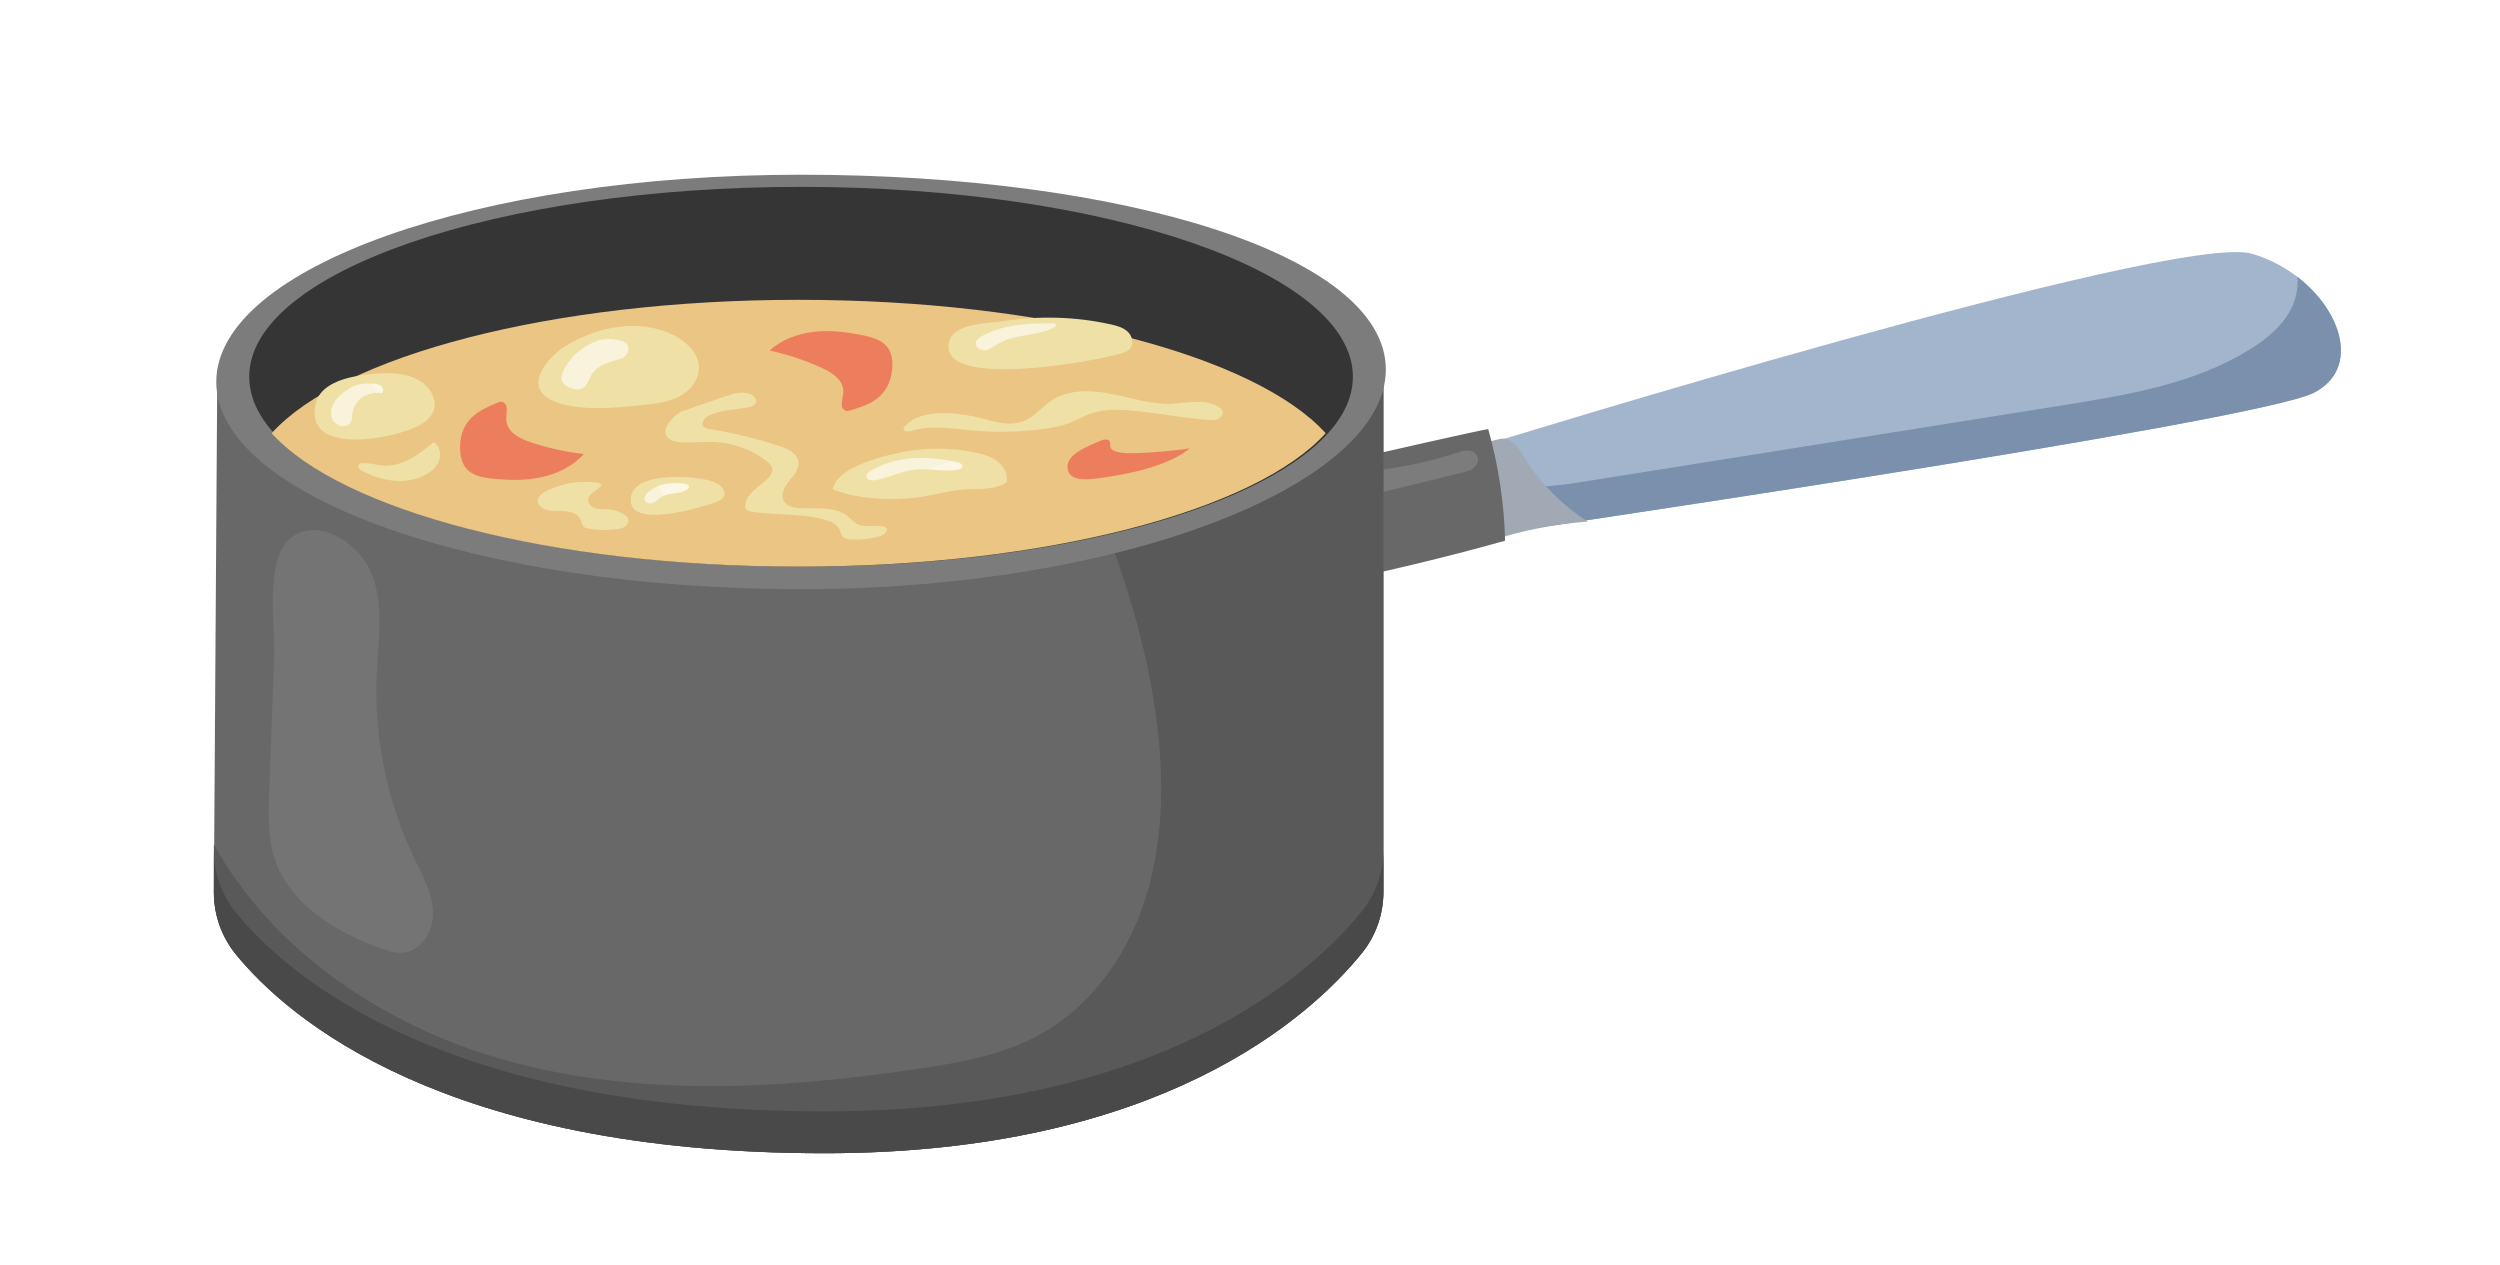 <?xml version="1.0" encoding="UTF-8" standalone="no"?>
<!DOCTYPE svg PUBLIC "-//W3C//DTD SVG 1.1//EN" "http://www.w3.org/Graphics/SVG/1.1/DTD/svg11.dtd">
<svg width="100%" height="100%" viewBox="0 0 486 246" version="1.1" xmlns="http://www.w3.org/2000/svg" xmlns:xlink="http://www.w3.org/1999/xlink" xml:space="preserve" xmlns:serif="http://www.serif.com/" style="fill-rule:evenodd;clip-rule:evenodd;stroke-linejoin:round;stroke-miterlimit:2;">
    <g id="ArtBoard1" transform="matrix(0.949,0,0,0.48,0,0)">
        <rect x="0" y="0" width="512" height="512" style="fill:none;"/>
        <g transform="matrix(0.347,0,0,0.686,-494.355,-251.011)">
            <path d="M2299.14,629.13C2299.14,629.13 2708.96,502.401 2754.11,515.707C2799.27,529.013 2825.13,580.016 2790.73,597.734C2756.33,615.453 2291.97,683.414 2291.97,683.414L2299.14,629.13Z" style="fill:rgb(162,181,205);fill-rule:nonzero;"/>
        </g>
        <g transform="matrix(0.347,0,0,0.686,-494.355,-251.011)">
            <path d="M2780.86,529.346C2781.51,535.883 2780.05,542.784 2776.98,548.646C2771.69,558.767 2762.43,566.235 2752.72,572.252C2719.89,592.6 2680.61,599.091 2642.46,605.171C2608.38,610.604 2574.29,616.037 2540.21,621.469C2477.99,631.386 2415.77,641.303 2353.55,651.22C2334.94,654.186 2305.65,652.653 2293.77,670.063L2293.73,670.125L2291.98,683.414C2291.98,683.414 2756.33,615.453 2790.73,597.734C2817.5,583.944 2807.77,549.996 2780.86,529.346Z" style="fill:rgb(122,144,173);fill-rule:nonzero;"/>
        </g>
        <g transform="matrix(0.347,0,0,0.686,-494.355,-251.011)">
            <path d="M2327.36,640.426C2336.53,653.681 2348.34,665.103 2361.89,673.826C2342.33,675.31 2322.95,679.138 2304.29,685.201C2303.18,685.562 2294.92,637.622 2297.23,632.233C2299.18,627.681 2305.78,625.933 2310.23,625.006C2318.44,623.295 2323.26,634.508 2327.36,640.426Z" style="fill:rgb(161,169,180);fill-rule:nonzero;"/>
        </g>
        <g transform="matrix(0.347,0,0,0.686,-494.355,-251.011)">
            <path d="M2167.6,642.976C2163.98,656.038 2161.93,686.263 2176.89,691.404C2183.85,693.796 2185.69,723.493 2189.83,729.473C2191.91,732.473 2195.24,735.365 2199.61,735.651C2203.95,735.935 2207.96,733.453 2209.9,730.43C2211.85,727.408 2212.18,723.929 2212.44,720.554C2215.04,687.628 2215.5,654.602 2213.83,621.64C2212.9,603.291 2173.14,622.988 2167.6,642.976Z" style="fill:rgb(104,104,104);fill-rule:nonzero;"/>
        </g>
        <g transform="matrix(0.347,0,0,0.686,-494.355,-251.011)">
            <path d="M2303.23,619.308C2309.27,640.72 2312.62,662.891 2313.17,685.133C2277.09,695.228 2240.62,703.942 2203.87,711.252C2198.21,700.592 2193.27,689.388 2191.19,677.5C2185.7,646.145 2197.98,642.509 2224.61,636.638C2231.18,635.189 2303.05,618.651 2303.23,619.308Z" style="fill:rgb(104,104,104);fill-rule:nonzero;"/>
        </g>
        <g transform="matrix(0.347,0,0,0.686,-494.355,-251.011)">
            <path d="M2199.15,662.611C2199.34,663.585 2199.69,664.607 2200.5,665.184C2201.58,665.954 2203.06,665.671 2204.35,665.355C2232.05,658.582 2259.74,651.808 2287.43,645.035C2289.9,644.431 2292.44,643.79 2294.45,642.235C2296.46,640.68 2297.79,637.944 2296.93,635.555C2296.12,633.313 2293.63,632.04 2291.25,631.913C2288.87,631.787 2286.55,632.575 2284.29,633.318C2265.6,639.454 2246.12,643.196 2226.48,644.424C2215.71,645.099 2195.96,646.603 2199.15,662.611Z" style="fill:rgb(124,124,124);fill-rule:nonzero;"/>
        </g>
        <g transform="matrix(0.347,0,0,0.686,-494.355,-251.011)">
            <path d="M2241.34,892.397C2241.34,905.629 2236.84,918.478 2228.5,928.753C2198.32,965.956 2109.89,1046.78 1911.3,1046.75C1686.45,1046.73 1594.76,967.039 1564.04,929.517C1555.56,919.155 1550.91,906.194 1550.91,892.804L1552.94,584.086L2241.34,584.086L2241.34,892.397Z" style="fill:rgb(104,104,104);fill-rule:nonzero;"/>
        </g>
        <g transform="matrix(0.347,0,0,0.686,-494.355,-251.011)">
            <path d="M2228.5,928.753C2236.84,918.478 2241.34,905.629 2241.34,892.397L2241.34,584.086L2030.54,584.086C2020.41,606.16 2017.3,630.908 2024.41,654.306C2028.47,653.859 2032.53,653.414 2036.59,652.968L2066.78,651.214C2087.15,699.875 2103.79,750.656 2108.73,803.177C2111.83,836.027 2110.2,869.792 2099.34,900.948C2088.47,932.103 2067.72,960.532 2038.86,976.539C2017.02,988.658 1991.87,993.167 1967.16,996.848C1886.13,1008.92 1802.19,1013.86 1723.26,991.892C1652.61,972.227 1586.08,928.019 1550.91,864.473L1550.91,892.804C1550.91,906.194 1555.56,919.155 1564.04,929.517C1594.76,967.039 1686.45,1046.73 1911.3,1046.75C2109.89,1046.78 2198.32,965.956 2228.5,928.753Z" style="fill:rgb(89,89,89);fill-rule:nonzero;"/>
        </g>
        <g transform="matrix(0.347,0,0,0.686,-494.355,-251.011)">
            <path d="M1911.3,1022.03C1686.45,1022 1594.76,942.317 1564.04,904.794C1555.56,894.433 1550.91,881.472 1550.91,868.081L1550.91,892.804C1550.91,906.194 1555.56,919.155 1564.04,929.517C1594.76,967.039 1686.45,1046.73 1911.3,1046.75C2109.89,1046.78 2198.32,965.956 2228.5,928.753C2236.84,918.478 2241.34,905.629 2241.34,892.397L2241.34,867.674C2241.34,880.906 2236.84,893.755 2228.5,904.03C2198.32,941.234 2109.89,1022.05 1911.3,1022.03Z" style="fill:rgb(73,73,73);fill-rule:nonzero;"/>
        </g>
        <g transform="matrix(0.347,0,0,0.686,-494.355,-251.011)">
            <path d="M2242.76,584.086C2242.76,651.653 2088.2,713.735 1897.55,713.735C1706.89,713.735 1552.33,658.961 1552.33,591.392C1552.33,523.825 1706.89,469.05 1897.55,469.05C2088.2,469.05 2242.76,516.517 2242.76,584.086Z" style="fill:rgb(124,124,124);fill-rule:nonzero;"/>
        </g>
        <g transform="matrix(0.347,0,0,0.686,-494.355,-251.011)">
            <path d="M2223.31,588.329C2223.31,650.243 2077.46,700.434 1897.55,700.434C1717.63,700.434 1571.78,650.243 1571.78,588.329C1571.78,526.415 1717.63,476.224 1897.55,476.224C2077.46,476.224 2223.31,526.415 2223.31,588.329Z" style="fill:rgb(53,53,53);fill-rule:nonzero;"/>
        </g>
        <g transform="matrix(0.347,0,0,0.686,-494.355,-251.011)">
            <path d="M1896.13,542.911C1749.95,542.911 1626.26,576.042 1585.01,621.673C1626.26,667.304 1749.95,700.434 1896.13,700.434C2042.3,700.434 2165.99,667.304 2207.24,621.673C2165.99,576.042 2042.3,542.911 1896.13,542.911Z" style="fill:rgb(234,197,131);fill-rule:nonzero;"/>
        </g>
        <g transform="matrix(0.347,0,0,0.686,-494.355,-251.011)">
            <path d="M1661.19,928.402C1657.3,928.401 1653.43,927.162 1649.73,925.85C1622.59,916.232 1594.94,899.313 1586.44,871.799C1582.68,859.607 1583.1,846.569 1583.57,833.817C1584.56,806.653 1585.54,779.488 1586.53,752.324C1587.15,735.166 1581.29,698.924 1594.31,685.329C1598.72,680.718 1604.01,678.829 1609.46,678.829C1620.3,678.829 1631.75,686.297 1638.18,694.683C1653.22,714.323 1648.01,741.551 1647.02,764.398C1645.41,801.697 1653.17,839.363 1669.4,872.983C1674.17,882.861 1679.77,892.817 1680.28,903.775C1680.79,914.733 1674.08,927.011 1663.19,928.287C1662.52,928.365 1661.86,928.402 1661.19,928.402Z" style="fill:rgb(116,116,116);fill-rule:nonzero;"/>
        </g>
        <g transform="matrix(0.347,0,0,0.686,-494.355,-251.011)">
            <path d="M1696.27,630.671C1696.34,634.879 1697.18,639.294 1699.91,642.493C1703.58,646.78 1709.67,647.894 1715.28,648.475C1724.92,649.476 1734.75,649.69 1744.23,647.648C1753.71,645.606 1762.87,641.161 1769.35,633.957C1758.64,632.731 1748.05,630.379 1737.82,626.95C1731.78,624.924 1725.05,621.618 1723.73,615.385C1722.74,610.738 1725.94,604.677 1720.82,603.079C1719.47,602.657 1711.3,606.784 1709.56,607.74C1700.46,612.736 1696.09,620.116 1696.27,630.671Z" style="fill:rgb(237,126,93);fill-rule:nonzero;"/>
        </g>
        <g transform="matrix(0.347,0,0,0.686,-494.355,-251.011)">
            <path d="M1951.35,583.556C1951.7,579.363 1951.32,574.886 1948.92,571.425C1945.72,566.788 1939.77,565.058 1934.25,563.908C1924.76,561.932 1915,560.717 1905.36,561.784C1895.73,562.85 1886.17,566.339 1878.98,572.846C1889.51,575.157 1899.81,578.576 1909.63,583.028C1915.44,585.658 1921.79,589.632 1922.47,595.968C1922.98,600.691 1919.19,606.395 1924.12,608.506C1925.42,609.063 1933.96,605.79 1935.79,605.014C1945.35,600.972 1950.45,594.075 1951.35,583.556Z" style="fill:rgb(237,126,93);fill-rule:nonzero;"/>
        </g>
        <g transform="matrix(0.347,0,0,0.686,-494.355,-251.011)">
            <path d="M2055.05,643.228C2055.51,645.205 2056.74,647.131 2059.72,648.117C2063.72,649.437 2069.8,648.785 2075.36,647.976C2084.91,646.584 2094.58,644.785 2103.69,641.986C2112.79,639.187 2121.36,635.313 2127.05,630.649C2116.43,632.142 2105.82,633.076 2095.47,633.432C2089.35,633.642 2082.44,633.377 2080.56,630.684C2079.16,628.677 2081.73,625.19 2076.56,625.424C2075.19,625.486 2067.57,629.018 2065.94,629.808C2057.49,633.931 2053.89,638.268 2055.05,643.228Z" style="fill:rgb(237,126,93);fill-rule:nonzero;"/>
        </g>
        <g transform="matrix(0.347,0,0,0.686,-494.355,-251.011)">
            <path d="M1758.55,570.169C1777.7,558.344 1802.81,553.724 1822.82,564.034C1830.29,567.882 1837.26,574.733 1837.26,583.136C1837.26,590.112 1832.28,596.347 1826.18,599.725C1820.08,603.104 1812.98,604.125 1806.04,604.831C1790.11,606.449 1764.38,609.565 1749.58,601.763C1733.8,593.456 1747.96,576.706 1758.55,570.169Z" style="fill:rgb(239,225,165);fill-rule:nonzero;"/>
        </g>
        <g transform="matrix(0.347,0,0,0.686,-494.355,-251.011)">
            <path d="M2001,633.203C2005.55,634.2 2010.17,635.559 2013.8,638.472C2017.44,641.386 2019.89,646.185 2018.85,650.722C2011.31,655.546 2001.62,654.335 1992.7,655.015C1983.97,655.681 1975.51,658.311 1966.84,659.49C1951.48,661.577 1930.57,660.729 1916.21,654.74C1918.65,642.275 1942.38,636.225 1952.95,633.72C1968.66,629.996 1985.21,629.746 2001,633.203Z" style="fill:rgb(239,225,165);fill-rule:nonzero;"/>
        </g>
        <g transform="matrix(0.347,0,0,0.686,-494.355,-251.011)">
            <path d="M2080.48,557.441C2084.09,558.248 2087.86,559.271 2090.51,561.855C2093.16,564.439 2094.16,569.076 2091.69,571.832C2090.42,573.25 2088.52,573.907 2086.71,574.482C2073.11,578.783 1979.96,596.364 1984.75,568.497C1986.83,556.374 2008.01,556.876 2017.31,555.453C2038.29,552.243 2059.75,552.81 2080.48,557.441Z" style="fill:rgb(239,225,165);fill-rule:nonzero;"/>
        </g>
        <g transform="matrix(0.347,0,0,0.686,-494.355,-251.011)">
            <path d="M1845.13,650.117C1848.96,651.498 1853.47,654.699 1852.11,658.529C1851.3,660.817 1848.72,661.873 1846.43,662.664C1839.23,665.145 1794.9,679.141 1797.06,659.71C1798.85,643.594 1836.3,646.927 1845.13,650.117Z" style="fill:rgb(239,225,165);fill-rule:nonzero;"/>
        </g>
        <g transform="matrix(0.347,0,0,0.686,-494.355,-251.011)">
            <path d="M1611.12,603.772C1613.23,595.21 1622.66,590.784 1631.24,588.76C1637.71,587.234 1644.35,586.39 1651,586.248C1658.67,586.083 1666.69,586.966 1673.13,591.144C1678.79,594.817 1682.91,601.974 1680.63,608.325C1679.3,612.045 1676.07,614.77 1672.67,616.774C1659.64,624.443 1603.1,636.335 1611.12,603.772Z" style="fill:rgb(239,225,165);fill-rule:nonzero;"/>
        </g>
        <g transform="matrix(0.347,0,0,0.686,-494.355,-251.011)">
            <path d="M2045.16,602.573C2055.12,595.732 2068.33,596.07 2080.19,598.367C2092.05,600.665 2103.78,604.664 2115.85,604.247C2125.43,603.917 2135.9,600.998 2144.01,606.102C2144.97,606.701 2145.9,607.46 2146.28,608.521C2146.92,610.352 2145.59,612.41 2143.83,613.236C2142.07,614.062 2140.04,613.968 2138.1,613.826C2122.45,612.678 2107.02,609.457 2091.38,608.204C2084,607.611 2076.4,607.483 2069.36,609.795C2064.68,611.333 2060.4,613.9 2055.8,615.67C2050.5,617.711 2044.85,618.667 2039.21,619.36C2025.6,621.037 2011.8,621.254 1998.14,620.008C1986.19,618.916 1973.86,616.748 1962.42,620.372C1960.59,620.952 1957.54,620.649 1958.03,618.791C1958.12,618.445 1958.34,618.154 1958.58,617.88C1968.55,606.06 1991.91,609.71 2004.9,613.038C2011.51,614.732 2017.72,616.748 2024.7,615.665C2033.53,614.296 2038.24,607.33 2045.16,602.573Z" style="fill:rgb(239,225,165);fill-rule:nonzero;"/>
        </g>
        <g transform="matrix(0.347,0,0,0.686,-494.355,-251.011)">
            <path d="M1818.44,623.794C1820.34,626.185 1823.69,626.802 1826.75,626.985C1830.17,627.191 1833.61,627.065 1837.04,626.938C1840.43,626.813 1843.81,626.689 1847.19,626.882C1858.15,627.509 1868.88,631.581 1877.5,638.378C1878.7,639.328 1879.92,640.411 1880.38,641.878C1881.16,644.403 1879.41,646.995 1877.49,648.821C1872.72,653.38 1865.9,656.864 1864.64,663.343C1864.41,664.544 1864.45,665.922 1865.28,666.811C1865.97,667.537 1867.02,667.762 1868,667.93C1882.9,670.484 1898.58,668.495 1912.94,673.213C1915.94,674.195 1919.09,675.708 1920.36,678.593C1920.97,680 1921.1,681.672 1922.14,682.808C1923.21,683.995 1924.96,684.25 1926.56,684.354C1932.54,684.745 1938.58,684.07 1944.32,682.369C1946.61,681.691 1949.33,679.223 1947.69,677.49C1947.24,677.013 1946.57,676.817 1945.92,676.689C1943.85,676.28 1941.67,676.346 1939.51,676.413C1936.07,676.519 1932.68,676.625 1929.86,674.81C1928.37,673.852 1927.23,672.45 1925.9,671.274C1919.89,665.932 1911.38,665.946 1903.09,665.96C1901.07,665.963 1899.07,665.967 1897.12,665.893C1893.39,665.753 1889.1,664.912 1887.31,661.632C1885.22,657.797 1887.81,653.137 1890.59,649.767C1893.37,646.397 1896.64,642.589 1895.94,638.28C1895.14,633.389 1889.76,630.877 1885.05,629.321C1871.57,624.863 1857.73,621.496 1843.7,619.263C1842.28,619.037 1840.7,618.73 1839.86,617.557C1838.17,615.198 1840.96,612.169 1843.61,610.985C1850.73,607.81 1858.81,607.906 1866.44,606.37C1868.32,605.993 1870.48,605.228 1870.98,603.381C1871.49,601.464 1869.81,599.625 1868.02,598.771C1863.2,596.474 1857.53,598.207 1852.49,599.962C1844.09,602.889 1835.69,605.816 1827.29,608.744C1823.23,610.157 1814.58,618.958 1818.44,623.794Z" style="fill:rgb(239,225,165);fill-rule:nonzero;"/>
        </g>
        <g transform="matrix(0.347,0,0,0.686,-494.355,-251.011)">
            <path d="M1662.87,638.7C1669.49,636.021 1675.14,631.46 1680.68,626.964C1683.98,628.883 1685.18,633.364 1684.1,637.03C1683.03,640.696 1680.11,643.577 1676.86,645.578C1671.15,649.09 1664.21,650.307 1657.53,649.748C1650.85,649.189 1644.4,646.94 1638.4,643.95C1637.82,643.664 1637.23,643.348 1636.87,642.814C1633.26,637.448 1644.65,639.746 1645.99,640.063C1651.72,641.407 1657.4,640.917 1662.87,638.7Z" style="fill:rgb(239,225,165);fill-rule:nonzero;"/>
        </g>
        <g transform="matrix(0.347,0,0,0.686,-494.355,-251.011)">
            <path d="M1742.12,662.357C1742.25,663.287 1742.82,664.102 1743.5,664.754C1746.75,667.9 1751.87,667.59 1756.39,667.63C1760.92,667.669 1766.35,668.974 1767.73,673.282C1768.1,674.438 1768.15,675.768 1768.97,676.661C1769.66,677.406 1770.71,677.659 1771.71,677.847C1777.31,678.908 1783.08,679.07 1788.73,678.328C1790.56,678.087 1792.45,677.719 1793.9,676.585C1795.35,675.452 1796.2,673.335 1795.34,671.704C1794.93,670.914 1794.19,670.348 1793.44,669.858C1790.54,667.953 1787.15,666.811 1783.69,666.576C1781.05,666.397 1778.33,666.723 1775.83,665.863C1773.33,665.003 1771.14,662.346 1772.01,659.851C1772.45,658.582 1773.55,657.679 1774.61,656.845C1776.01,655.738 1777.41,654.631 1778.81,653.524C1784.18,649.273 1763.81,650.42 1760.7,651.169C1756.03,652.292 1741.16,655.813 1742.12,662.357Z" style="fill:rgb(239,225,165);fill-rule:nonzero;"/>
        </g>
        <g transform="matrix(0.347,0,0,0.686,-494.355,-251.011)">
            <path d="M1765.71,595.746C1765.03,595.746 1764.34,595.672 1763.68,595.563C1760.38,595.023 1756.78,593.164 1756.23,589.869C1755.95,588.187 1756.54,586.486 1757.25,584.935C1761.13,576.41 1769.15,569.851 1777.98,566.867C1779.37,566.397 1781.71,566.085 1784.24,566.085C1790.8,566.085 1798.64,568.181 1794.56,575.045C1793.2,577.328 1790.3,578.05 1787.72,578.714C1782.2,580.138 1776.42,582.575 1773.62,587.545C1772.11,590.219 1771.38,593.679 1768.66,595.102C1767.75,595.576 1766.74,595.746 1765.71,595.746Z" style="fill:rgb(249,243,219);fill-rule:nonzero;"/>
        </g>
        <g transform="matrix(0.347,0,0,0.686,-494.355,-251.011)">
            <path d="M2005.68,572.745C2003.19,572.744 2000.53,571.051 2000.68,568.607C2000.81,566.524 2002.8,565.107 2004.64,564.12C2015.86,558.097 2029.69,556.816 2042.48,556.816C2043.73,556.816 2044.97,556.828 2046.19,556.849C2047.03,556.863 2048.14,557.147 2048.14,557.985C2048.14,558.572 2047.55,558.967 2047.03,559.232C2036.67,564.456 2023.7,562.895 2013.8,568.927C2011.46,570.352 2009.25,572.211 2006.55,572.672C2006.27,572.721 2005.98,572.745 2005.68,572.745Z" style="fill:rgb(249,243,219);fill-rule:nonzero;"/>
        </g>
        <g transform="matrix(0.347,0,0,0.686,-494.355,-251.011)">
            <path d="M1627.24,617.529C1624.62,617.529 1621.97,615.757 1620.85,613.301C1619.43,610.164 1620.15,606.371 1621.95,603.437C1623.75,600.502 1626.51,598.285 1629.32,596.299C1634.03,592.98 1637.23,592.342 1642.2,592.342C1642.5,592.342 1642.82,592.344 1643.13,592.349C1644.95,594.335 1646.93,596.241 1649.04,598.077C1648.29,597.953 1647.53,597.892 1646.77,597.892C1643.87,597.892 1640.96,598.775 1638.58,600.439C1635.32,602.716 1633.1,606.417 1632.62,610.361C1632.43,611.988 1632.49,613.726 1631.66,615.14C1631.15,616.022 1630.31,616.697 1629.37,617.099C1628.69,617.393 1627.97,617.529 1627.24,617.529Z" style="fill:rgb(249,243,219);fill-rule:nonzero;"/>
        </g>
        <g transform="matrix(0.347,0,0,0.686,-494.355,-251.011)">
            <path d="M1808.34,663.075C1807.13,663.075 1805.99,662.628 1805.42,661.592C1804.36,659.652 1806.07,657.363 1807.82,656.012C1809.37,654.809 1811.06,653.789 1812.84,653.003C1813.77,655.003 1814.89,656.93 1816.17,658.756C1815.87,658.9 1815.57,659.06 1815.28,659.236C1813.63,660.235 1812.3,661.733 1810.57,662.57C1809.89,662.895 1809.1,663.075 1808.34,663.075Z" style="fill:rgb(249,243,219);fill-rule:nonzero;"/>
        </g>
        <g transform="matrix(0.347,0,0,0.686,-494.355,-251.011)">
            <path d="M1940.03,649.54C1938.18,649.54 1936.33,648.92 1936.16,647.212C1936.02,645.69 1937.46,644.536 1938.77,643.754C1947.81,638.376 1958.29,636.219 1968.81,636.219C1974.58,636.219 1980.36,636.866 1985.92,637.986C1981.13,639.752 1976.21,641.424 1971.24,642.972C1970.51,642.943 1969.78,642.926 1969.05,642.926C1967.92,642.926 1966.78,642.967 1965.65,643.069C1957.43,643.812 1949.83,647.701 1941.74,649.368C1941.21,649.478 1940.62,649.54 1940.03,649.54Z" style="fill:rgb(249,243,219);fill-rule:nonzero;"/>
        </g>
        <g transform="matrix(0.347,0,0,0.686,-494.355,-251.011)">
            <path d="M1715.7,633.488C1714.67,632.977 1713.66,632.453 1712.65,631.914C1713.67,632.423 1714.69,632.947 1715.7,633.488Z" style="fill:rgb(242,163,140);fill-rule:nonzero;"/>
        </g>
        <g transform="matrix(0.347,0,0,0.686,-494.355,-251.011)">
            <path d="M1649.94,598.256C1649.65,598.186 1649.35,598.126 1649.04,598.077C1646.93,596.241 1644.95,594.335 1643.13,592.349C1643.57,592.355 1644.03,592.364 1644.5,592.376C1646.25,592.421 1648.11,592.598 1649.47,593.699C1650.83,594.8 1651.29,597.141 1649.94,598.256Z" style="fill:rgb(251,246,229);fill-rule:nonzero;"/>
        </g>
        <g transform="matrix(0.347,0,0,0.686,-494.355,-251.011)">
            <path d="M1816.17,658.756C1814.89,656.93 1813.77,655.003 1812.84,653.003C1815,652.047 1817.3,651.436 1819.69,651.262C1820.47,651.205 1822.17,651.104 1824.03,651.104C1827.11,651.104 1830.65,651.38 1831.23,652.585C1831.73,653.602 1830.75,654.721 1829.76,655.282C1825.68,657.607 1820.37,656.764 1816.17,658.756Z" style="fill:rgb(251,246,229);fill-rule:nonzero;"/>
        </g>
        <g transform="matrix(0.347,0,0,0.686,-494.355,-251.011)">
            <path d="M1983.91,643.713C1981.44,643.713 1978.97,643.516 1976.49,643.319C1974.74,643.181 1972.99,643.042 1971.24,642.972C1976.21,641.424 1981.13,639.752 1985.92,637.986C1987.38,638.279 1988.83,638.605 1990.25,638.961C1991.42,639.252 1992.83,639.867 1992.84,641.07C1992.85,642.274 1991.43,642.906 1990.25,643.144C1988.15,643.566 1986.03,643.713 1983.91,643.713Z" style="fill:rgb(251,246,229);fill-rule:nonzero;"/>
        </g>
    </g>
</svg>
